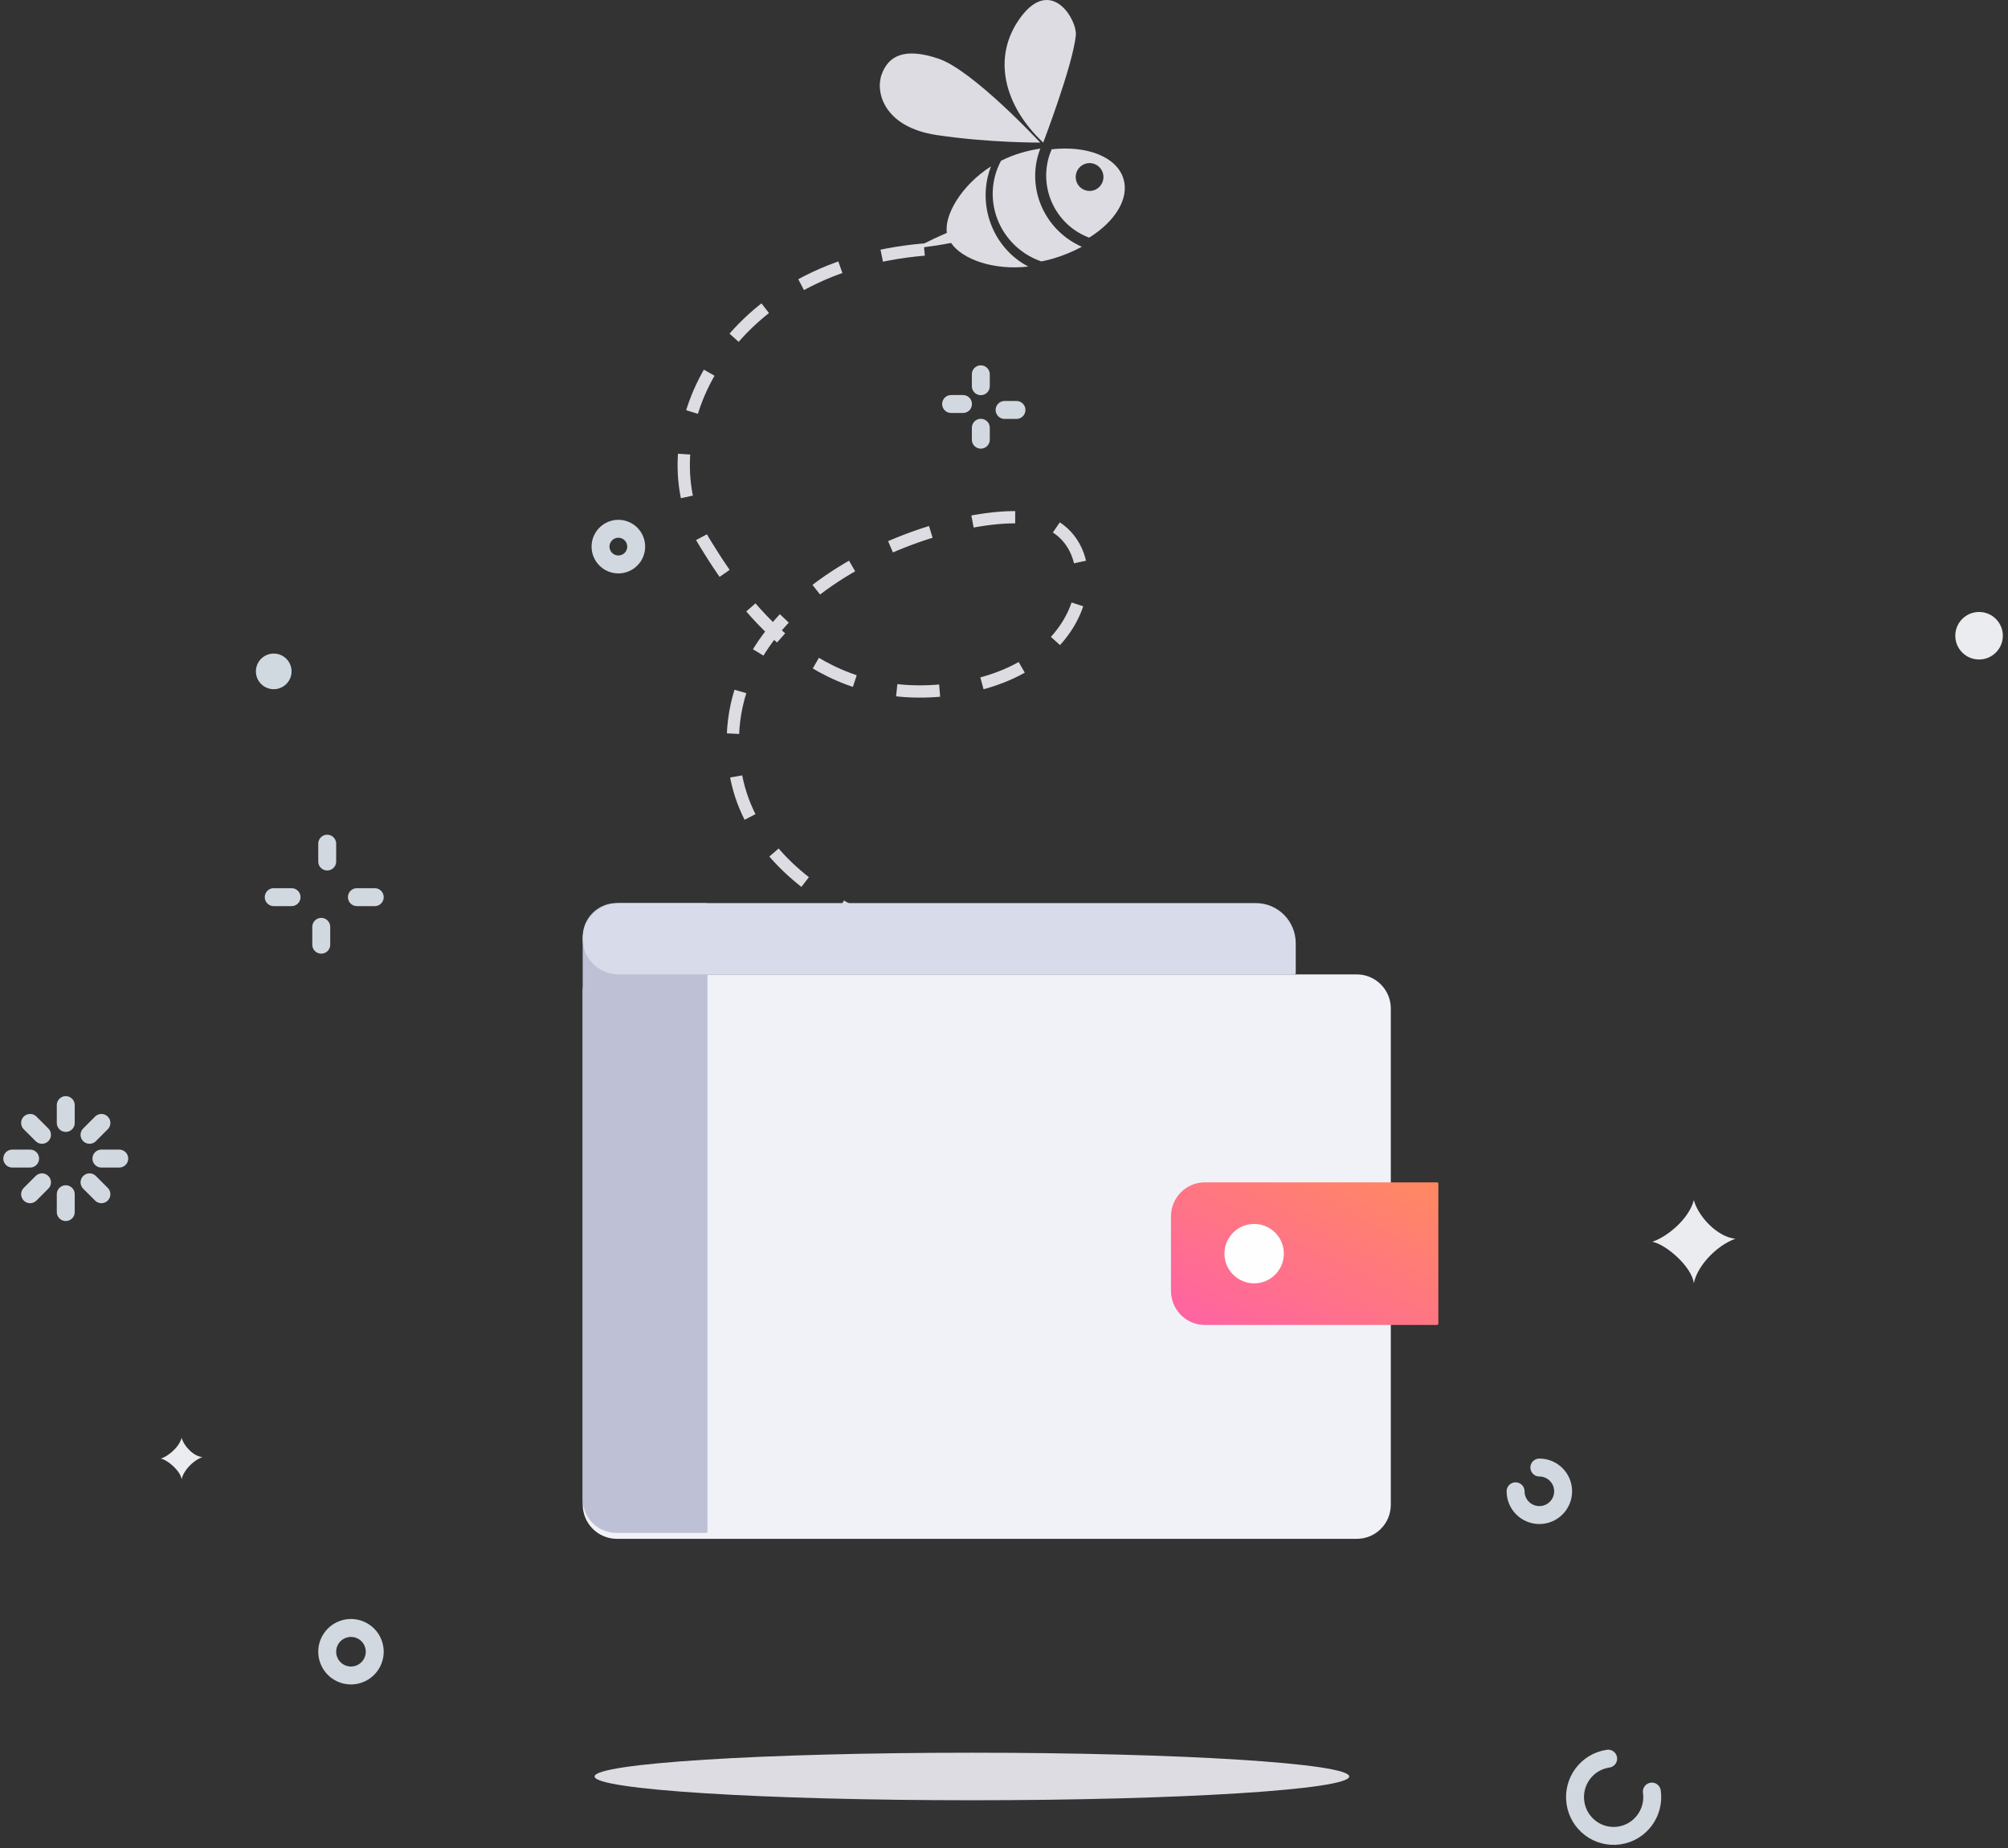 <svg width="327" height="301" viewBox="0 0 327 301" fill="none" xmlns="http://www.w3.org/2000/svg">
<rect x="0" y="0" width="327" height="301" fill="#333333" stroke="none"/>
<path fill-rule="evenodd" clip-rule="evenodd" d="M219.718 289.323C219.718 291.461 192.209 293.194 158.274 293.194C124.339 293.194 96.828 291.461 96.828 289.323C96.828 287.186 124.339 285.453 158.274 285.453C192.209 285.453 219.718 287.186 219.718 289.323Z" fill="#DCDCE2"/>
<path d="M150.513 40.641C116.993 43.478 104.674 71.85 114.766 88.388C121.888 100.057 133.955 115.827 156.45 112.044C178.943 108.26 180.838 87.443 168.992 84.612C157.146 81.781 114.942 94.987 119.712 125.496C123.155 147.509 152.998 153.854 152.998 153.854" stroke="#DCDCE2" stroke-width="2" stroke-dasharray="7"/>
<path fill-rule="evenodd" clip-rule="evenodd" d="M169.886 23.223C169.886 23.223 174.689 10.677 175.195 5.796C175.462 3.245 171.235 -3.856 166.289 2.713C161.343 9.281 163.599 17.334 169.886 23.223Z" fill="#DCDCE2"/>
<path fill-rule="evenodd" clip-rule="evenodd" d="M152.843 9.559C147.216 7.656 144.669 9.14 143.584 12.101C142.497 15.063 144.013 20.702 152.5 21.987C160.988 23.272 169.402 23.223 169.402 23.223C169.402 23.223 158.469 11.462 152.843 9.559Z" fill="#DCDCE2"/>
<path fill-rule="evenodd" clip-rule="evenodd" d="M168.933 25.709C169.061 25.185 169.23 24.682 169.418 24.191C168.379 24.355 167.322 24.585 166.258 24.898C165.104 25.235 164.027 25.678 163.014 26.186C162.575 27.016 162.218 27.904 161.987 28.857C160.561 34.725 163.927 40.639 169.583 42.576C170.196 42.455 170.811 42.314 171.427 42.134C173.15 41.63 174.738 40.962 176.175 40.188C170.652 37.765 167.473 31.718 168.933 25.709Z" fill="#DCDCE2"/>
<path fill-rule="evenodd" clip-rule="evenodd" d="M160.858 28.77C160.993 28.19 161.176 27.636 161.379 27.094C156.486 30.229 153.746 35.093 154.198 37.93C151.072 39.274 149.08 40.406 149.08 40.406C149.08 40.406 151.439 40.227 154.877 39.566C156.718 42.257 161.822 44.058 167.465 43.412C162.353 40.768 159.467 34.752 160.858 28.77Z" fill="#DCDCE2"/>
<path fill-rule="evenodd" clip-rule="evenodd" d="M176.91 31.033C175.701 30.741 174.951 29.522 175.242 28.3C175.533 27.087 176.755 26.336 177.963 26.627C179.178 26.92 179.921 28.144 179.631 29.358C179.339 30.579 178.126 31.325 176.91 31.033ZM171.26 24.314C171.019 24.874 170.814 25.465 170.668 26.076C169.385 31.439 172.348 36.834 177.373 38.705C181.566 36.085 183.92 32.375 182.965 29.154C181.903 25.541 177.02 23.675 171.26 24.314Z" fill="#DCDCE2"/>
<path fill-rule="evenodd" clip-rule="evenodd" d="M100.461 250.618H220.959C224.014 250.618 226.491 248.134 226.491 245.072V164.251C226.491 161.181 224.008 158.693 220.946 158.693H97.537C96.076 158.693 94.893 159.879 94.893 161.344V245.036C94.893 248.119 97.385 250.618 100.461 250.618Z" fill="#F1F2F7"/>
<path fill-rule="evenodd" clip-rule="evenodd" d="M100.387 249.65H115.009C115.121 249.65 115.213 249.559 115.213 249.446V147.285C115.213 147.172 115.121 147.081 115.009 147.081H100.387C97.352 147.081 94.893 149.533 94.893 152.559V244.173C94.893 247.198 97.352 249.65 100.387 249.65Z" fill="#BEC0D6"/>
<path fill-rule="evenodd" clip-rule="evenodd" d="M196.194 215.783H234.03C234.142 215.783 234.233 215.691 234.233 215.576V192.767C234.233 192.653 234.142 192.56 234.03 192.56H196.194C193.154 192.56 190.689 195.055 190.689 198.131V210.212C190.689 213.289 193.154 215.783 196.194 215.783Z" fill="url(#paint0_linear_48_5941)"/>
<path fill-rule="evenodd" clip-rule="evenodd" d="M204.52 147.081H100.519V147.095C97.401 147.17 94.893 149.727 94.893 152.887C94.893 156.047 97.401 158.605 100.519 158.68V158.693H210.804C210.917 158.693 211.009 158.601 211.009 158.487V153.618C211.009 150.007 208.103 147.081 204.52 147.081Z" fill="#D8DBEA"/>
<path fill-rule="evenodd" clip-rule="evenodd" d="M209.075 204.172C209.075 206.844 206.909 209.01 204.237 209.01C201.564 209.01 199.398 206.844 199.398 204.172C199.398 201.499 201.564 199.333 204.237 199.333C206.909 199.333 209.075 201.499 209.075 204.172Z" fill="#FEFEFF"/>
<path d="M10.709 179.981V182.884" stroke="#D2D8DF" stroke-width="2.921" stroke-linecap="round"/>
<path d="M4.902 182.883L6.838 184.819" stroke="#D2D8DF" stroke-width="2.921" stroke-linecap="round"/>
<path d="M2 188.689H4.903" stroke="#D2D8DF" stroke-width="2.921" stroke-linecap="round"/>
<path d="M4.902 194.495L6.838 192.56" stroke="#D2D8DF" stroke-width="2.921" stroke-linecap="round"/>
<path d="M10.709 197.398V194.495" stroke="#D2D8DF" stroke-width="2.921" stroke-linecap="round"/>
<path d="M16.515 194.495L14.58 192.56" stroke="#D2D8DF" stroke-width="2.921" stroke-linecap="round"/>
<path d="M19.417 188.689H16.514" stroke="#D2D8DF" stroke-width="2.921" stroke-linecap="round"/>
<path d="M16.515 182.883L14.58 184.819" stroke="#D2D8DF" stroke-width="2.921" stroke-linecap="round"/>
<path d="M159.725 60.961V62.896" stroke="#D2D8DF" stroke-width="2.921" stroke-linecap="round"/>
<path d="M154.887 65.799H156.822" stroke="#D2D8DF" stroke-width="2.921" stroke-linecap="round"/>
<path d="M159.725 71.605V69.67" stroke="#D2D8DF" stroke-width="2.921" stroke-linecap="round"/>
<path d="M165.531 66.767H163.596" stroke="#D2D8DF" stroke-width="2.921" stroke-linecap="round"/>
<path d="M53.285 137.405V140.307" stroke="#D2D8DF" stroke-width="2.921" stroke-linecap="round"/>
<path d="M44.576 146.113H47.479" stroke="#D2D8DF" stroke-width="2.921" stroke-linecap="round"/>
<path d="M52.316 153.854V150.951" stroke="#D2D8DF" stroke-width="2.921" stroke-linecap="round"/>
<path d="M61.026 146.113H58.123" stroke="#D2D8DF" stroke-width="2.921" stroke-linecap="round"/>
<path d="M250.683 239.006C252.82 239.006 254.554 240.739 254.554 242.877C254.554 245.015 252.82 246.748 250.683 246.748C248.546 246.748 246.812 245.015 246.812 242.877" stroke="#D2D8DF" stroke-width="2.921" stroke-linecap="round"/>
<path d="M269.003 291.782C269.497 295.237 267.108 298.44 263.67 298.935C260.233 299.431 257.045 297.031 256.553 293.575C256.06 290.119 258.447 286.916 261.886 286.421" stroke="#D2D8DF" stroke-width="2.921" stroke-linecap="round"/>
<path fill-rule="evenodd" clip-rule="evenodd" d="M269.068 202.236C271.414 201.494 275.01 198.589 275.842 195.463C276.597 198.226 279.76 201.494 282.615 201.742C279.402 202.895 276.33 206.32 275.842 209.01C275.51 206.268 271.261 202.635 269.068 202.236Z" fill="#EBECEF"/>
<path fill-rule="evenodd" clip-rule="evenodd" d="M26.191 237.555C27.365 237.184 29.162 235.731 29.579 234.168C29.956 235.55 31.537 237.184 32.965 237.308C31.358 237.884 29.822 239.596 29.579 240.942C29.412 239.571 27.288 237.754 26.191 237.555Z" fill="#EBECEF"/>
<path fill-rule="evenodd" clip-rule="evenodd" d="M47.48 109.343C47.48 110.947 46.18 112.246 44.577 112.246C42.973 112.246 41.674 110.947 41.674 109.343C41.674 107.739 42.973 106.44 44.577 106.44C46.18 106.44 47.48 107.739 47.48 109.343Z" fill="#D1D9E0"/>
<path fill-rule="evenodd" clip-rule="evenodd" d="M326.159 103.537C326.159 105.675 324.427 107.408 322.289 107.408C320.15 107.408 318.418 105.675 318.418 103.537C318.418 101.399 320.15 99.667 322.289 99.667C324.427 99.667 326.159 101.399 326.159 103.537Z" fill="#EBECEF"/>
<path fill-rule="evenodd" clip-rule="evenodd" d="M103.603 89.023C103.603 90.626 102.303 91.926 100.7 91.926C99.096 91.926 97.797 90.626 97.797 89.023C97.797 87.419 99.096 86.12 100.7 86.12C102.303 86.12 103.603 87.419 103.603 89.023Z" stroke="#D2D8DF" stroke-width="2.921" stroke-linecap="round"/>
<path fill-rule="evenodd" clip-rule="evenodd" d="M58.532 272.62C56.534 273.38 54.299 272.377 53.539 270.379C52.779 268.382 53.783 266.147 55.78 265.387C57.778 264.626 60.012 265.63 60.772 267.628C61.532 269.625 60.529 271.86 58.532 272.62Z" stroke="#D2D8DF" stroke-width="2.921" stroke-linecap="round"/>
<defs>
<linearGradient id="paint0_linear_48_5941" x1="212.461" y1="180.948" x2="193.176" y2="217.109" gradientUnits="userSpaceOnUse">
<stop stop-color="#FF8960"/>
<stop offset="1" stop-color="#FF62A5"/>
</linearGradient>
</defs>
</svg>
